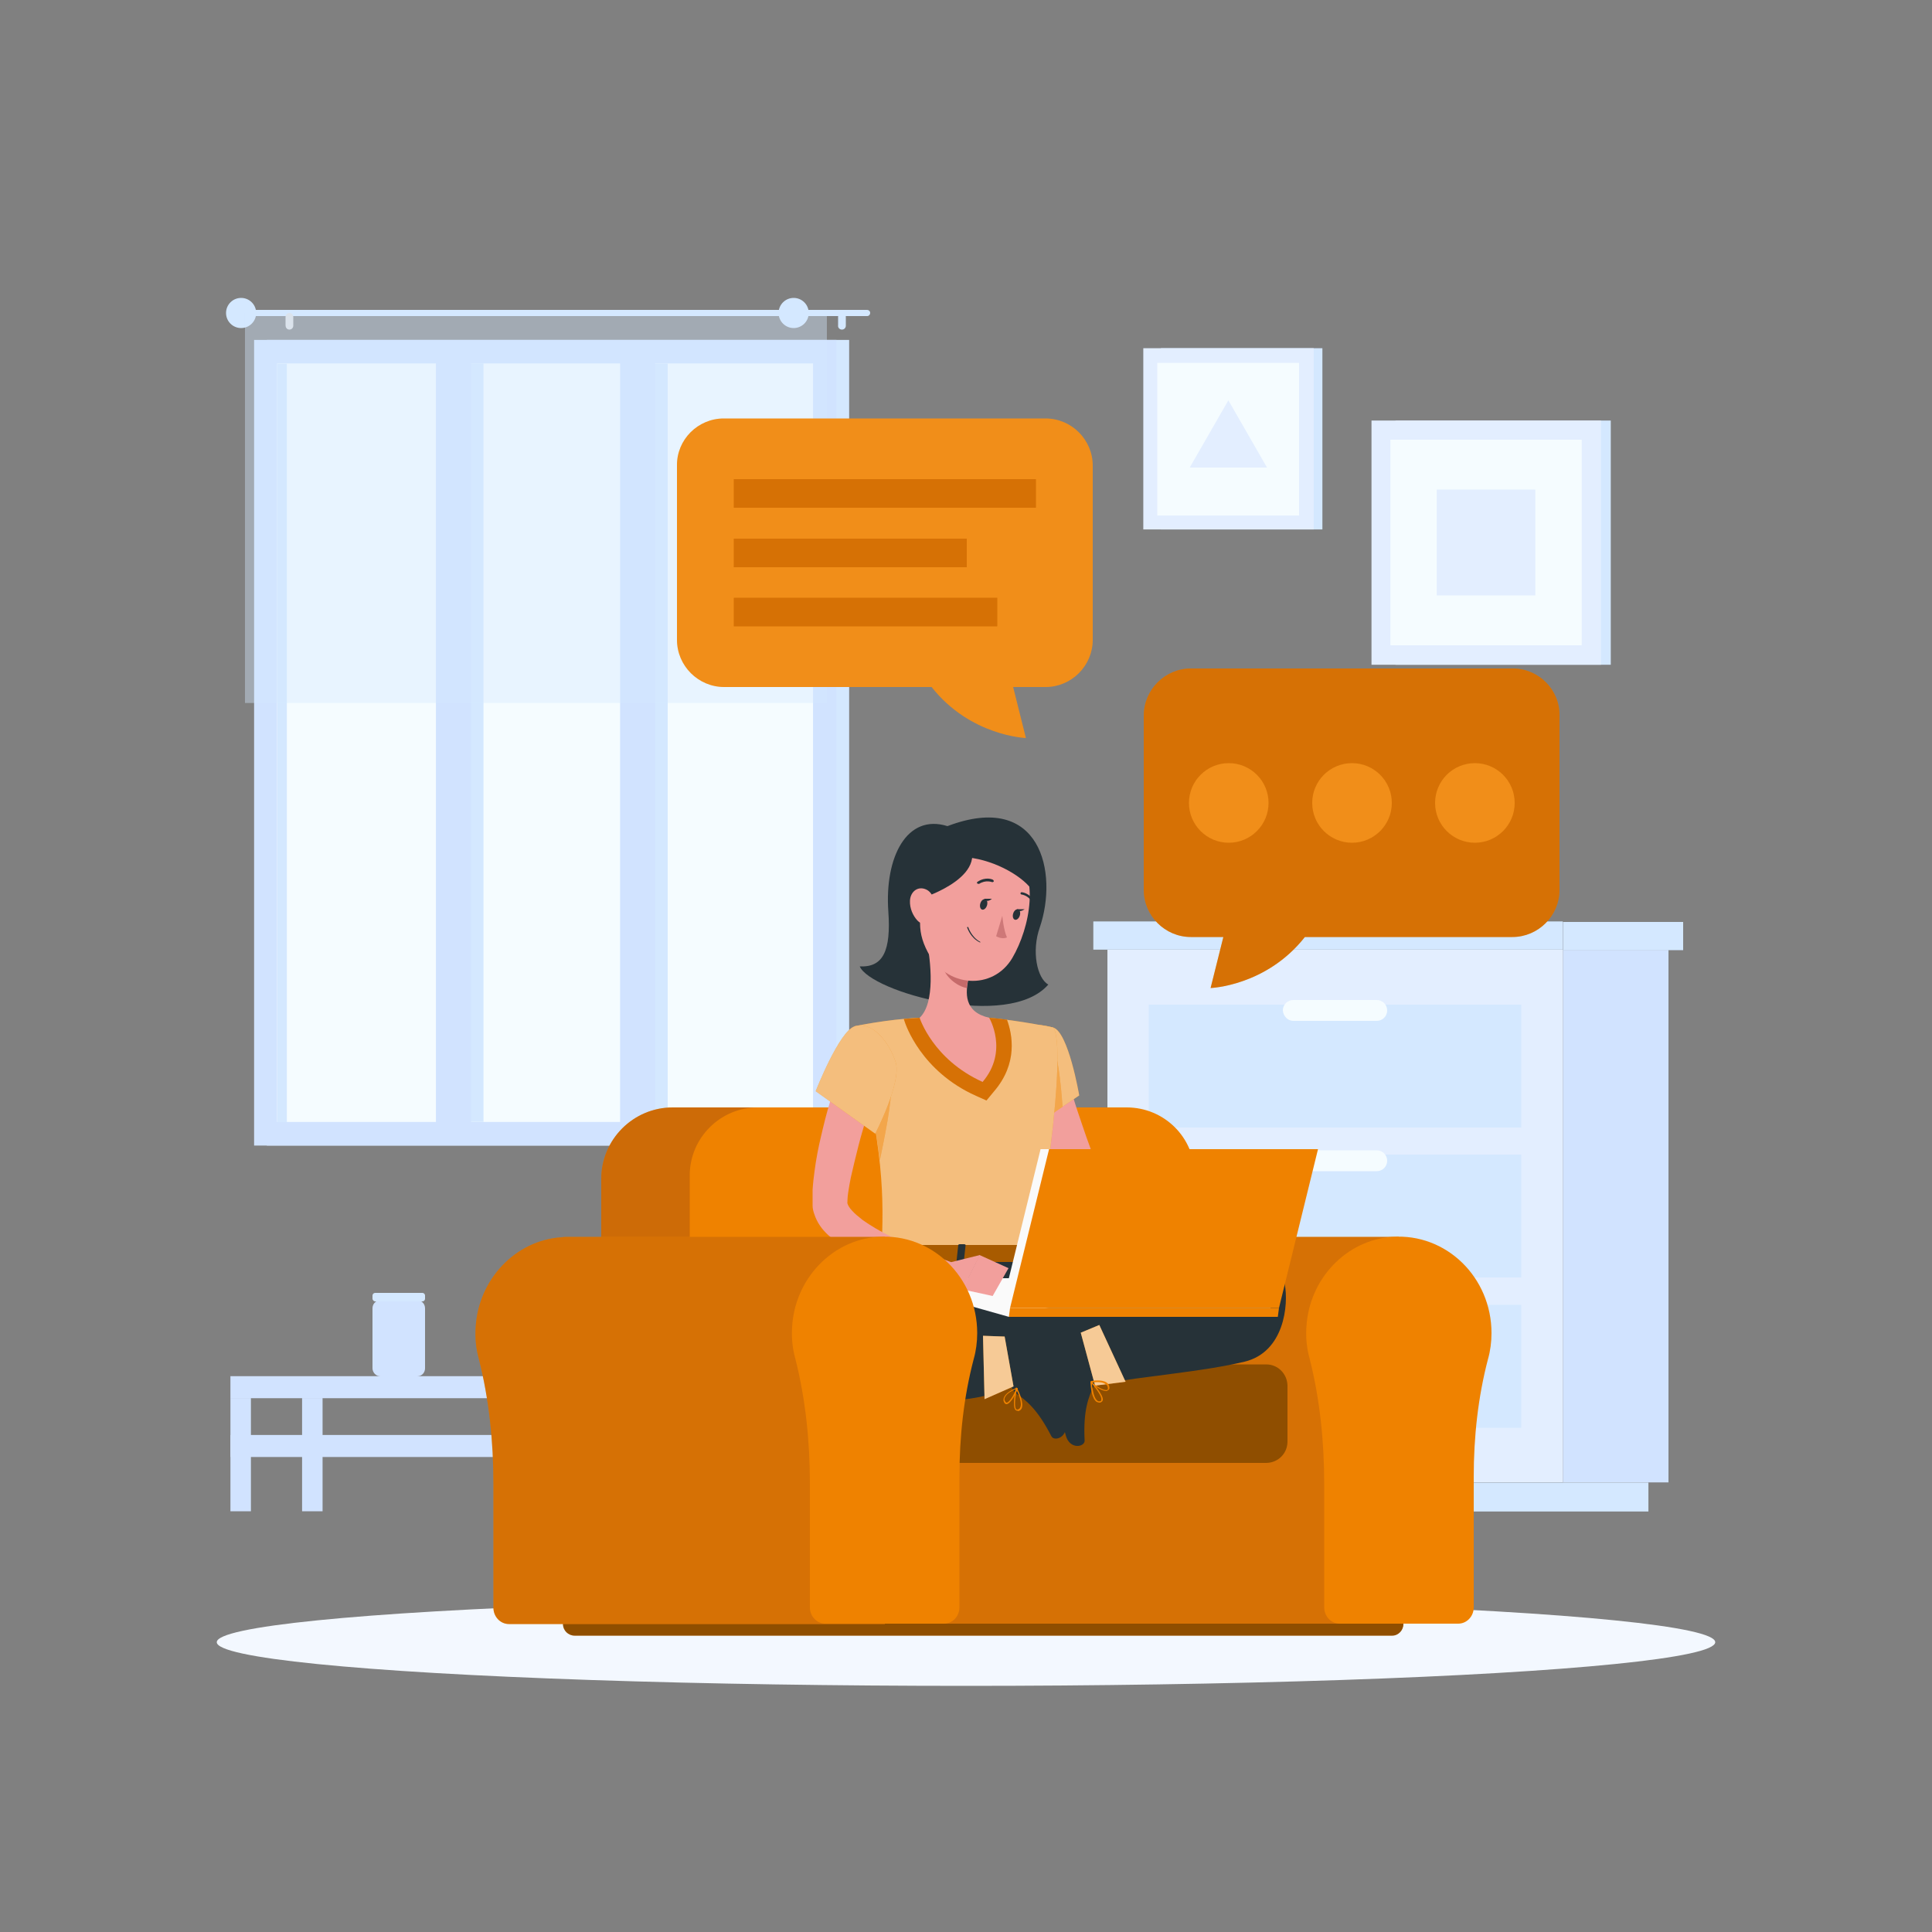 <?xml version="1.0" encoding="utf-8"?>
<!-- Generator: Adobe Illustrator 21.0.0, SVG Export Plug-In . SVG Version: 6.00 Build 0)  -->
<svg version="1.1" id="Character" xmlns="http://www.w3.org/2000/svg" xmlns:xlink="http://www.w3.org/1999/xlink" x="0px" y="0px"
	 viewBox="0 0 500 500" style="enable-background:new 0 0 500 500;" xml:space="preserve">
<rect x="0" y="0" width="500" height="500" fill="#808080" stroke="none"/>
<style type="text/css">
	.st0{fill:#D4E8FF;}
	.st1{fill:#D1E3FF;}
	.st2{fill:#F5FCFF;}
	.st3{fill:#E0E0E0;}
	.st4{opacity:0.4;fill:#D4E8FF;}
	.st5{fill:#F0F0F0;}
	.st6{fill:#E3EEFF;}
	.st7{fill:#F3F8FF;}
	.st8{fill:#EF8200;}
	.st9{opacity:0.3;fill:#9B4A12;}
	.st10{opacity:0.1;}
	.st11{fill:#FAFAFA;}
	.st12{opacity:0.1;fill:#FAFAFA;}
	.st13{opacity:0.3;}
	.st14{fill:#9B4A12;}
	.st15{opacity:0.4;fill:#9B4A12;}
	.st16{opacity:0.4;}
	.st17{fill:#F29F9C;}
	.st18{opacity:0.5;fill:#FAFAFA;}
	.st19{opacity:0.3;fill:#FAFAFA;}
	.st20{fill:#263238;}
	.st21{fill:#C66A6A;}
	.st22{opacity:0.6;fill:#FAFAFA;}
	.st23{fill:#CE7878;}
</style>
<g>
	<g>
		<g>
			<g>
				<g>
					
						<rect x="69.1" y="88" transform="matrix(-1 -1.224647e-16 1.224647e-16 -1 288.858 384.471)" class="st0" width="150.7" height="208.5"/>
					
						<rect x="65.7" y="88" transform="matrix(-1 -1.224647e-16 1.224647e-16 -1 282.16 384.471)" class="st1" width="150.7" height="208.5"/>
					
						<rect x="42.9" y="122.9" transform="matrix(-1.836970e-16 1 -1 -1.836970e-16 333.315 51.156)" class="st2" width="196.3" height="138.7"/>
					
						<rect x="22.4" y="187.7" transform="matrix(-1.836970e-16 1 -1 -1.836970e-16 312.831 71.64)" class="st0" width="196.3" height="9.1"/>
					
						<rect x="70.1" y="187.7" transform="matrix(-1.836970e-16 1 -1 -1.836970e-16 360.498 23.973)" class="st0" width="196.3" height="9.1"/>
					
						<rect x="15.1" y="187.4" transform="matrix(-1.836970e-16 1 -1 -1.836970e-16 309.312 74.496)" class="st1" width="204.7" height="9.1"/>
					
						<rect x="62.7" y="187.4" transform="matrix(-1.836970e-16 1 -1 -1.836970e-16 356.98 26.829)" class="st1" width="204.7" height="9.1"/>
					
						<rect x="-25.1" y="191" transform="matrix(-1.836970e-16 1 -1 -1.836970e-16 265.243 119.228)" class="st0" width="196.3" height="2.5"/>
				</g>
			</g>
		</g>
		<g>
			<g>
				<path class="st0" d="M63.2,80.2h161.2c0.4,0,0.8,0.3,0.8,0.8l0,0c0,0.4-0.3,0.8-0.8,0.8H63.2c-0.4,0-0.8-0.3-0.8-0.8l0,0
					C62.4,80.5,62.8,80.2,63.2,80.2z"/>
				<circle class="st0" cx="62.4" cy="81" r="3.9"/>
				<path class="st0" d="M217.9,85.3L217.9,85.3c0.6,0,1-0.5,1-1V82c0-0.6-0.5-1-1-1l0,0c-0.6,0-1,0.5-1,1v2.2
					C216.8,84.8,217.3,85.3,217.9,85.3z"/>
				<path class="st3" d="M74.9,85.3L74.9,85.3c0.6,0,1-0.5,1-1V82c0-0.6-0.5-1-1-1l0,0c-0.6,0-1,0.5-1,1v2.2
					C73.9,84.8,74.3,85.3,74.9,85.3z"/>
			</g>
			
				<rect x="63.5" y="81" transform="matrix(-1 -1.224647e-16 1.224647e-16 -1 277.497 262.93)" class="st4" width="150.6" height="101"/>
			<circle class="st0" cx="205.4" cy="81" r="3.9"/>
		</g>
		<g>
			<path class="st5" d="M135.4,356.2h13.9c1.7,0,3.1-1.4,3.1-3.1v-23c0-1.7-1.4-3.1-3.1-3.1h-13.9c-1.7,0-3.1,1.4-3.1,3.1v23
				C132.3,354.8,133.7,356.2,135.4,356.2z"/>
			<path class="st1" d="M98.5,356.2h9.4c1.2,0,2.1-0.9,2.1-2.1v-15.5c0-1.2-0.9-2.1-2.1-2.1h-9.4c-1.2,0-2.1,0.9-2.1,2.1v15.5
				C96.4,355.2,97.3,356.2,98.5,356.2z"/>
			<path class="st0" d="M97.1,336.8h12.2c0.4,0,0.7-0.3,0.7-0.7v-0.8c0-0.4-0.3-0.7-0.7-0.7H97.1c-0.4,0-0.7,0.3-0.7,0.7v0.8
				C96.4,336.4,96.7,336.8,97.1,336.8z"/>
			<path class="st1" d="M184.7,339.9c0,0-0.5,16.3-19.6,16.3c-19.1,0-19.6-16.3-19.6-16.3H184.7z"/>
			<g>
				<g>
					<rect x="203.3" y="356.2" class="st1" width="28.9" height="5.7"/>
					
						<rect x="59.7" y="356.2" transform="matrix(-1 -1.224647e-16 1.224647e-16 -1 262.933 718.052)" class="st1" width="143.6" height="5.7"/>
				</g>
			</g>
			<g>
				<g>
					<rect x="203.3" y="371.4" class="st1" width="28.9" height="5.7"/>
					
						<rect x="59.7" y="371.4" transform="matrix(-1 -1.224647e-16 1.224647e-16 -1 262.933 748.47)" class="st1" width="143.6" height="5.7"/>
				</g>
			</g>
			
				<rect x="221.8" y="361.9" transform="matrix(-1 -1.224647e-16 1.224647e-16 -1 448.84 753.015)" class="st1" width="5.3" height="29.3"/>
			
				<rect x="197.9" y="361.9" transform="matrix(-1 -1.224647e-16 1.224647e-16 -1 401.229 753.015)" class="st1" width="5.3" height="29.3"/>
			
				<rect x="78.1" y="361.9" transform="matrix(-1 -1.224647e-16 1.224647e-16 -1 161.58 753.015)" class="st1" width="5.3" height="29.3"/>
			
				<rect x="59.7" y="361.9" transform="matrix(-1 -1.224647e-16 1.224647e-16 -1 124.636 753.015)" class="st1" width="5.3" height="29.3"/>
		</g>
		<g>
			<g>
				
					<rect x="404.5" y="245.8" transform="matrix(-1 -1.224647e-16 1.224647e-16 -1 836.302 629.443)" class="st1" width="27.3" height="137.8"/>
				
					<rect x="291.8" y="383.6" transform="matrix(-1 -1.224647e-16 1.224647e-16 -1 718.41 774.776)" class="st0" width="134.7" height="7.5"/>
				<rect x="286.6" y="245.8" class="st6" width="117.9" height="137.8"/>
				<rect x="297.3" y="298.8" class="st0" width="96.4" height="31.8"/>
				<rect x="297.3" y="337.7" class="st0" width="96.4" height="31.8"/>
				<path class="st2" d="M334.7,303.1h21.6c1.5,0,2.7-1.2,2.7-2.7l0,0c0-1.5-1.2-2.7-2.7-2.7h-21.6c-1.5,0-2.7,1.2-2.7,2.7l0,0
					C332.1,301.9,333.3,303.1,334.7,303.1z"/>
				<rect x="297.3" y="260" class="st0" width="96.4" height="31.8"/>
				<path class="st2" d="M334.7,264.2h21.6c1.5,0,2.7-1.2,2.7-2.7l0,0c0-1.5-1.2-2.7-2.7-2.7h-21.6c-1.5,0-2.7,1.2-2.7,2.7l0,0
					C332.1,263,333.3,264.2,334.7,264.2z"/>
				<path class="st5" d="M334.7,342h21.6c1.5,0,2.7-1.2,2.7-2.7l0,0c0-1.5-1.2-2.7-2.7-2.7h-21.6c-1.5,0-2.7,1.2-2.7,2.7l0,0
					C332.1,340.8,333.3,342,334.7,342z"/>
			</g>
			
				<rect x="283" y="238.6" transform="matrix(-1 -1.224647e-16 1.224647e-16 -1 687.453 484.367)" class="st0" width="121.5" height="7.3"/>
			<rect x="404.5" y="238.6" class="st0" width="31.1" height="7.3"/>
		</g>
		<g>
			
				<rect x="361.1" y="108.8" transform="matrix(-1 -1.224647e-16 1.224647e-16 -1 777.968 280.837)" class="st0" width="55.7" height="63.2"/>
			
				<rect x="354.9" y="108.8" transform="matrix(-1 -1.224647e-16 1.224647e-16 -1 769.244 280.837)" class="st6" width="59.4" height="63.2"/>
			
				<rect x="358" y="115.7" transform="matrix(-1.836970e-16 1 -1 -1.836970e-16 525.04 -244.204)" class="st2" width="53.2" height="49.5"/>
			
				<rect x="370.9" y="127.7" transform="matrix(-1.836970e-16 1 -1 -1.836970e-16 525.04 -244.204)" class="st6" width="27.4" height="25.5"/>
		</g>
		<g>
			<g>
				
					<rect x="300.5" y="90.2" transform="matrix(-1 -1.224647e-16 1.224647e-16 -1 642.735 227.217)" class="st0" width="41.8" height="46.9"/>
				
					<rect x="295.8" y="90.2" transform="matrix(-1 -1.224647e-16 1.224647e-16 -1 635.786 227.217)" class="st6" width="44.1" height="46.9"/>
				
					<rect x="298.2" y="95.3" transform="matrix(-1.836970e-16 1 -1 -1.836970e-16 431.501 -204.284)" class="st2" width="39.5" height="36.7"/>
				<polygon class="st6" points="317.9,103.6 327.9,121 307.9,121 				"/>
			</g>
		</g>
	</g>
</g>
<ellipse class="st7" cx="250" cy="425" rx="193.9" ry="11.3"/>
<g>
	<g>
		<g>
			<path class="st8" d="M391.5,173h-83.3c-6.7,0-12.2,5.5-12.2,12.2v45.1c0,6.7,5.5,12.2,12.2,12.2h8.4l-3.3,13.2
				c0,0,14.4-0.5,24.4-13.2h53.7c6.7,0,12.2-5.5,12.2-12.2v-45.1C403.7,178.5,398.2,173,391.5,173z"/>
			<path class="st9" d="M391.5,173h-83.3c-6.7,0-12.2,5.5-12.2,12.2v45.1c0,6.7,5.5,12.2,12.2,12.2h8.4l-3.3,13.2
				c0,0,14.4-0.5,24.4-13.2h53.7c6.7,0,12.2-5.5,12.2-12.2v-45.1C403.7,178.5,398.2,173,391.5,173z"/>
		</g>
		<g>
			<g>
				<circle class="st8" cx="381.7" cy="207.8" r="10.3"/>
				<circle class="st8" cx="349.9" cy="207.8" r="10.3"/>
				<circle class="st8" cx="318" cy="207.8" r="10.3"/>
			</g>
			<g class="st10">
				<circle class="st11" cx="381.7" cy="207.8" r="10.3"/>
				<circle class="st11" cx="349.9" cy="207.8" r="10.3"/>
				<circle class="st11" cx="318" cy="207.8" r="10.3"/>
			</g>
		</g>
	</g>
	<g>
		<g>
			<path class="st8" d="M187.3,108.3h83.3c6.7,0,12.2,5.5,12.2,12.2v45.1c0,6.7-5.5,12.2-12.2,12.2h-8.4l3.3,13.2
				c0,0-14.4-0.5-24.4-13.2h-53.7c-6.7,0-12.2-5.5-12.2-12.2v-45.1C175.1,113.8,180.6,108.3,187.3,108.3z"/>
			<path class="st12" d="M187.3,108.3h83.3c6.7,0,12.2,5.5,12.2,12.2v45.1c0,6.7-5.5,12.2-12.2,12.2h-8.4l3.3,13.2
				c0,0-14.4-0.5-24.4-13.2h-53.7c-6.7,0-12.2-5.5-12.2-12.2v-45.1C175.1,113.8,180.6,108.3,187.3,108.3z"/>
		</g>
		<g>
			<g>
				<rect x="189.9" y="124" class="st8" width="78.2" height="7.4"/>
				<rect x="189.9" y="139.4" class="st8" width="60.3" height="7.4"/>
				<rect x="189.9" y="154.7" class="st8" width="68.2" height="7.4"/>
			</g>
			<g class="st13">
				<rect x="189.9" y="124" class="st14" width="78.2" height="7.4"/>
				<rect x="189.9" y="139.4" class="st14" width="60.3" height="7.4"/>
				<rect x="189.9" y="154.7" class="st14" width="68.2" height="7.4"/>
			</g>
		</g>
	</g>
</g>
<g>
	<g>
		<g>
			<g>
				<path class="st8" d="M298.1,320.1L298.1,320.1c-0.6,0-1.1,0-1.7,0.1c-11.9,0.8-21.5,10.9-22.2,23.3c-0.2,2.8,0.1,5.6,0.8,8.1
					c2.7,10.6,3.8,21.6,3.8,32.5v32c0,2.3,1.8,4.2,4,4.2h15.4h-2.6H362V320.1H298.1z"/>
				<path class="st9" d="M298.1,320.1L298.1,320.1c-0.6,0-1.1,0-1.7,0.1c-11.9,0.8-21.5,10.9-22.2,23.3c-0.2,2.8,0.1,5.6,0.8,8.1
					c2.7,10.6,3.8,21.6,3.8,32.5v32c0,2.3,1.8,4.2,4,4.2h15.4h-2.6H362V320.1H298.1z"/>
			</g>
			<path class="st8" d="M386,345c0-14.4-11.7-25.9-25.7-24.9c-11.9,0.8-21.5,10.9-22.2,23.3c-0.2,2.8,0.1,5.6,0.8,8.1
				c2.7,10.6,3.8,21.6,3.8,32.5v32c0,2.3,1.8,4.2,4,4.2h30.7c2.2,0,4-1.9,4-4.2v-33.8c0-10.3,1.1-20.6,3.7-30.5
				C385.7,349.6,386,347.3,386,345z"/>
		</g>
		<g>
			<rect x="227.8" y="359.4" class="st8" width="101.2" height="60.8"/>
			<rect x="227.8" y="359.4" class="st9" width="101.2" height="60.8"/>
		</g>
		<g>
			<path class="st8" d="M285.8,286.6H174.1c-10.2,0-18.5,8.3-18.5,18.5v68.1h148.8v-68.1C304.3,294.8,296.1,286.6,285.8,286.6z"/>
			<path class="st15" d="M285.8,286.6H174.1c-10.2,0-18.5,8.3-18.5,18.5v68.1h148.8v-68.1C304.3,294.8,296.1,286.6,285.8,286.6z"/>
		</g>
		<path class="st8" d="M291.6,286.6h-95.5c-9.7,0-17.6,7.9-17.6,17.6v69h130.7v-69C309.2,294.4,301.3,286.6,291.6,286.6z"/>
		<g>
			<path class="st8" d="M327.7,353.1h-94.1c-0.9,0-1.6,0.7-1.6,1.6V377c0,0.9,0.7,1.6,1.6,1.6h94.1c3,0,5.5-2.4,5.5-5.5v-14.6
				C333.1,355.5,330.7,353.1,327.7,353.1z"/>
			<path class="st16" d="M327.7,353.1h-94.1c-0.9,0-1.6,0.7-1.6,1.6V377c0,0.9,0.7,1.6,1.6,1.6h94.1c3,0,5.5-2.4,5.5-5.5v-14.6
				C333.1,355.5,330.7,353.1,327.7,353.1z"/>
		</g>
		<g>
			<path class="st8" d="M360.3,423.3H148.7c-1.6,0-3-1.3-3-3v-0.1h217.5v0.1C363.2,421.9,361.9,423.3,360.3,423.3z"/>
			<path class="st16" d="M360.3,423.3H148.7c-1.6,0-3-1.3-3-3v-0.1h217.5v0.1C363.2,421.9,361.9,423.3,360.3,423.3z"/>
		</g>
	</g>
	<g>
		<g>
			<path class="st17" d="M275.7,276.5l0.4,1.6l0.5,1.8c0.3,1.2,0.7,2.4,1,3.6c0.7,2.4,1.5,4.8,2.3,7.1c0.8,2.4,1.6,4.7,2.5,7.1
				c0.4,1.2,0.9,2.4,1.3,3.5l0.5,1.4c0.1,0.2,0.2,0.4,0.4,0.7c0.8,1,2.7,2.2,4.8,3c2.1,0.9,4.4,1.5,6.8,2.1c2.4,0.6,4.8,1,7.3,1.4
				c2.5,0.4,5,0.7,7.5,1l0.1,5c-5.4,0.5-10.7,0.6-16.1,0c-2.7-0.3-5.5-0.8-8.3-1.6c-1.4-0.4-2.8-1-4.3-1.7c-1.4-0.7-2.9-1.6-4.3-3
				c-0.7-0.7-1.3-1.5-1.9-2.4c-0.1-0.2-0.3-0.5-0.4-0.7l-0.2-0.5l-0.4-0.9c-0.6-1.2-1.2-2.4-1.7-3.6c-1.1-2.4-2.1-4.9-3.1-7.3
				c-1-2.5-1.9-5-2.7-7.6c-0.4-1.3-0.8-2.6-1.1-3.9l-0.5-2c-0.2-0.7-0.3-1.3-0.4-2.1L275.7,276.5z"/>
			<g>
				<path class="st8" d="M272.5,265.9c4,1,6.8,17.6,6.8,17.6l-11.1,7.5c0,0-10.6-16.7-7.5-21.1C264,265.2,266.7,264.4,272.5,265.9z"
					/>
				<path class="st18" d="M272.5,265.9c4,1,6.8,17.6,6.8,17.6l-11.1,7.5c0,0-10.6-16.7-7.5-21.1C264,265.2,266.7,264.4,272.5,265.9z
					"/>
			</g>
			<g>
				<path class="st8" d="M272.9,271.9l-8.6,2l-0.8,8.4c2.3,4.6,4.8,8.7,4.8,8.7l6.7-4.6C274.7,282.5,274,274.5,272.9,271.9z"/>
				<path class="st19" d="M272.9,271.9l-8.6,2l-0.8,8.4c2.3,4.6,4.8,8.7,4.8,8.7l6.7-4.6C274.7,282.5,274,274.5,272.9,271.9z"/>
			</g>
			<path class="st17" d="M309.6,310.7l6.9-7l0.9,9.9c0,0-5.2,3.5-8.8,1.6L309.6,310.7z"/>
			<polygon class="st17" points="324.7,302.6 325,310.9 317.4,313.5 316.5,303.7 			"/>
			<g>
				<path class="st8" d="M272.5,265.9c0,0,4.7,1.6-4.7,58.9c-15.7,0-32,0-39.7,0c0.7-16.1,0.7-26.1-7-59.2c0,0,8.3-1.8,16.8-2.2
					c6.7-0.3,12.1-0.5,18,0C263.8,264.1,272.5,265.9,272.5,265.9z"/>
				<path class="st18" d="M272.5,265.9c0,0,4.7,1.6-4.7,58.9c-15.7,0-32,0-39.7,0c0.7-16.1,0.7-26.1-7-59.2c0,0,8.3-1.8,16.8-2.2
					c6.7-0.3,12.1-0.5,18,0C263.8,264.1,272.5,265.9,272.5,265.9z"/>
			</g>
			<g>
				<path class="st8" d="M260.6,263.9c-1.5-0.2-3.1-0.4-4.6-0.5c-5.9-0.5-11.3-0.3-18,0c-1.4,0.1-2.8,0.2-4.1,0.3l0.3,0.9
					c0.2,0.5,4.1,12.6,18.4,19l2.7,1.2l1.9-2.3C263.5,275.2,262,267.7,260.6,263.9z"/>
				<path class="st9" d="M260.6,263.9c-1.5-0.2-3.1-0.4-4.6-0.5c-5.9-0.5-11.3-0.3-18,0c-1.4,0.1-2.8,0.2-4.1,0.3l0.3,0.9
					c0.2,0.5,4.1,12.6,18.4,19l2.7,1.2l1.9-2.3C263.5,275.2,262,267.7,260.6,263.9z"/>
			</g>
			<g>
				<path class="st8" d="M230.5,281l-5.1,4.4c1.1,5.8,1.8,10.6,2.3,14.9C228.6,295.9,231.1,284.2,230.5,281z"/>
				<path class="st19" d="M230.5,281l-5.1,4.4c1.1,5.8,1.8,10.6,2.3,14.9C228.6,295.9,231.1,284.2,230.5,281z"/>
			</g>
			<path class="st20" d="M245.2,213.8c-10.5-3.3-16.3,8-15.3,22.1c0.7,10.1-1.3,14.5-7.4,14.2c2.8,6.6,38.5,16.6,48.8,4.7
				c-2.9-1.6-4.4-8.6-2.2-14.8C273.9,225.9,269.4,204.6,245.2,213.8z"/>
			<path class="st17" d="M239.8,243.1c1.1,5.8,2.3,16.4-1.8,20.3c0,0,3.4,10.8,16.3,16.6c6.8-8,1.7-16.6,1.7-16.6
				c-6.5-1.5-6.3-6.3-5.2-10.8L239.8,243.1z"/>
			<path class="st21" d="M244.3,246.9l6.5,5.6c-0.3,1.1-0.5,2.1-0.6,3.2c-2.5-0.4-5.9-3.1-6.1-5.7
				C244,248.8,244.1,247.5,244.3,246.9z"/>
			<path class="st17" d="M240.3,226.9c-2.3,9.4-3.4,13.4-0.2,19.5c4.8,9.3,16.9,10,21.9,1.5c4.5-7.7,7.5-21.8-0.4-28.3
				C253.8,213.2,242.6,217.4,240.3,226.9z"/>
			<path class="st20" d="M238.7,232.4c0,0,19.5-6.1,10.6-16.3c-10.5,2.6-10.6,5.7-10.6,5.7V232.4z"/>
			<path class="st20" d="M250.5,221.9c7.3,0.8,14.6,5.1,17,9c1.4-6.7-3.4-15-8.7-16.2c-5.3-1.2-11.7,1.3-11.7,1.3L250.5,221.9z"/>
			<path class="st17" d="M235.5,233.1c-0.1,2,0.8,3.9,1.9,5.1c1.7,1.8,3.7,0.6,4.3-1.6c0.5-2,0.2-5.4-2-6.4
				C237.5,229.2,235.6,230.8,235.5,233.1z"/>
			<path class="st20" d="M317.9,332.5c-22.1-0.3-36.6,14.9-36.6,14.9c2.1,6.2,3.5,10.8,3.5,10.8c12.1-2.2,25.9-3.1,37.3-5.8
				c10.3-2.5,11.4-14.8,10.4-20c-1.1-5.2-6.9-6.3-12.6-8c-6.5-1.9-18.9-1.9-27.8-1.9c-9.4,0.1-21.7,0.9-28.2,2.3
				c0,0-13.6-0.4-23.6-0.2c-5.9-0.8-2.4,7.7,6.9,14.9c9.6,7.5,22.1,10.4,34.1,8.6l0.1,0"/>
			<path class="st20" d="M283.3,356.7l-2.8-10.6c-0.1-0.4-0.5-0.6-0.8-0.6l-8.7,1c-0.9,0.1-1.5,1.1-1.3,2c1,3.7,1.7,5.4,3,10.1
				c0.8,2.9,2,8.9,3.1,12.8c1,3.9,5,3.1,4.9,1.4c-0.4-7.8,1-11.3,2.5-14.4C283.4,357.9,283.5,357.3,283.3,356.7z"/>
			<path class="st8" d="M284.5,363c-0.2,0-0.4-0.1-0.7-0.2c-1.2-0.8-1.5-3.5-1.6-5.1c0-0.1,0-0.1,0.1-0.2c0.1,0,0.1,0,0.2,0
				c0.3,0.4,3.2,3.6,2.9,4.9c-0.1,0.2-0.2,0.4-0.5,0.5C284.8,363,284.7,363,284.5,363z M282.6,358.1c0.2,2.3,0.7,3.9,1.4,4.4
				c0.3,0.2,0.5,0.2,0.8,0.1c0.1,0,0.2-0.1,0.2-0.3C285.3,361.5,283.6,359.3,282.6,358.1z"/>
			<g>
				<polygon class="st8" points="283.4,358.6 279.7,344.9 284.5,342.9 291.3,357.6 				"/>
				<polygon class="st22" points="283.4,358.6 279.7,344.9 284.5,342.9 291.3,357.6 				"/>
			</g>
			<path class="st8" d="M286.3,360c-1.2,0-3.3-1.4-4-2.3c0,0,0-0.1,0-0.2c0-0.1,0.1-0.1,0.1-0.1c0.1,0,2.7-0.5,4,0.4
				c0.4,0.3,0.6,0.6,0.7,1.1c0.1,0.6-0.1,0.8-0.4,0.9C286.5,360,286.4,360,286.3,360z M282.7,357.8c1,1,3.1,2.2,3.8,1.9
				c0.1,0,0.3-0.1,0.2-0.6c-0.1-0.4-0.2-0.7-0.6-0.9C285.2,357.5,283.4,357.7,282.7,357.8z"/>
			<path class="st20" d="M235.8,325.3c-12.3-1.6-30.5-2.2-31.6,10.6c-1,12.8,7.8,26,31.9,26.7s29.3-5.3,30.1-10.5
				c1.1-6.5,3-8.2-2.8-11.1C257.8,338.1,256.7,328,235.8,325.3z"/>
			<path class="st20" d="M261.8,358.9l-2.8-10.6c-0.1-0.4,0.1-0.8,0.4-0.9l8.1-3.4c0.8-0.4,1.9,0.2,2.1,1.1
				c0.9,3.7,1.2,5.6,2.4,10.2c0.8,2.9,2.6,8.7,3.7,12.7c1,3.9-2.8,5.2-3.6,3.7c-3.6-7-6.5-9.3-9.3-11.2
				C262.3,360,262,359.5,261.8,358.9z"/>
			<path class="st8" d="M263.3,365.1c-0.2,0-0.4-0.1-0.5-0.2c-0.9-1,0-5.2,0.1-5.7c0-0.1,0.1-0.1,0.1-0.1c0.1,0,0.1,0,0.2,0.1
				c0.7,1.4,1.8,4,1.2,5.3c-0.2,0.4-0.5,0.6-0.9,0.7C263.4,365.1,263.4,365.1,263.3,365.1z M263.1,359.8c-0.3,1.5-0.7,4.3-0.1,4.9
				c0.1,0.1,0.2,0.1,0.3,0.1c0.3-0.1,0.6-0.2,0.7-0.5C264.6,363.3,263.7,360.9,263.1,359.8z"/>
			<path class="st8" d="M260.5,363.4c-0.2,0-0.5-0.1-0.7-0.6c-0.2-0.4-0.1-0.9,0.1-1.3c0.7-1.4,3.1-2.3,3.2-2.3c0.1,0,0.1,0,0.2,0
				c0,0,0.1,0.1,0.1,0.2C263,360.5,261.6,363.3,260.5,363.4C260.5,363.4,260.5,363.4,260.5,363.4z M262.9,359.5
				c-0.7,0.3-2.3,1-2.8,2.1c-0.2,0.3-0.2,0.7,0,1c0.2,0.4,0.4,0.4,0.4,0.4C261.2,363,262.5,360.9,262.9,359.5z"/>
			<g>
				<polygon class="st8" points="262.3,358.8 260,345.9 254.4,345.7 254.8,362.1 				"/>
				<polygon class="st22" points="262.3,358.8 260,345.9 254.4,345.7 254.8,362.1 				"/>
			</g>
			
				<ellipse transform="matrix(0.294 -0.956 0.956 0.294 -43.956 408.568)" class="st20" cx="254.5" cy="234" rx="1.4" ry="0.9"/>
			
				<ellipse transform="matrix(0.294 -0.956 0.956 0.294 -40.444 418.549)" class="st20" cx="263" cy="236.6" rx="1.4" ry="0.9"/>
			<path class="st20" d="M263.2,235.3l2,0C265.1,235.3,263.8,236.4,263.2,235.3z"/>
			<path class="st23" d="M259.4,237c0,0,0.3,3.6,1.2,5.6c-1.3,0.6-2.8-0.3-2.8-0.3L259.4,237z"/>
			<path class="st20" d="M253.6,243.9C253.6,243.9,253.6,243.9,253.6,243.9c-2.5-1.2-3.2-3.7-3.3-3.8c0-0.1,0-0.2,0.1-0.2
				c0.1,0,0.2,0,0.2,0.1c0,0,0.8,2.5,3,3.7c0.1,0,0.1,0.1,0.1,0.2C253.7,243.9,253.7,243.9,253.6,243.9z"/>
			<path class="st20" d="M253.1,228.7c-0.1,0-0.2,0-0.2-0.1c-0.1-0.1-0.1-0.3,0.1-0.4c2.1-1.4,3.9-0.6,4-0.5
				c0.1,0.1,0.2,0.2,0.2,0.4c-0.1,0.1-0.2,0.2-0.4,0.2c-0.1,0-1.7-0.7-3.5,0.5C253.3,228.7,253.2,228.7,253.1,228.7z"/>
			<path class="st20" d="M267.5,233.8c-0.1,0-0.2-0.1-0.3-0.2c-1-1.9-2.8-2.1-2.8-2.1c-0.2,0-0.3-0.2-0.3-0.3c0-0.2,0.2-0.3,0.3-0.3
				c0.1,0,2.1,0.2,3.3,2.4c0.1,0.1,0,0.3-0.1,0.4C267.6,233.8,267.5,233.8,267.5,233.8z"/>
			<path class="st20" d="M254.7,232.6l2,0C256.6,232.7,255.3,233.8,254.7,232.6z"/>
			<g>
				<path class="st8" d="M227.6,322.5l-0.3,3.5c-0.1,0.3,0.2,0.6,0.6,0.6h40.1c0.4,0,0.7-0.2,0.7-0.4l0.4-3.5c0-0.2-0.3-0.5-0.7-0.5
					h-40.2C228,322.2,227.7,322.3,227.6,322.5z"/>
				<path class="st13" d="M227.6,322.5l-0.3,3.5c-0.1,0.3,0.2,0.6,0.6,0.6h40.1c0.4,0,0.7-0.2,0.7-0.4l0.4-3.5
					c0-0.2-0.3-0.5-0.7-0.5h-40.2C228,322.2,227.7,322.3,227.6,322.5z"/>
			</g>
			<path class="st20" d="M233,327h-1.1c-0.2,0-0.4-0.1-0.4-0.2l0.5-4.6c0-0.1,0.2-0.2,0.4-0.2h1.1c0.2,0,0.4,0.1,0.4,0.2l-0.5,4.6
				C233.4,326.8,233.2,327,233,327z"/>
			<path class="st20" d="M265,327H264c-0.2,0-0.4-0.1-0.4-0.2l0.5-4.6c0-0.1,0.2-0.2,0.4-0.2h1.1c0.2,0,0.4,0.1,0.4,0.2l-0.5,4.6
				C265.4,326.8,265.2,327,265,327z"/>
			<path class="st20" d="M249,327h-1.1c-0.2,0-0.4-0.1-0.4-0.2l0.5-4.6c0-0.1,0.2-0.2,0.4-0.2h1.1c0.2,0,0.4,0.1,0.4,0.2l-0.5,4.6
				C249.4,326.8,249.2,327,249,327z"/>
		</g>
		<g>
			<polygon class="st11" points="338.9,297.4 269.3,297.4 259.2,338.5 328.8,338.5 			"/>
			<polygon class="st11" points="303.7,330.8 261.1,340.8 233.8,333.1 234.1,330.8 			"/>
			<path class="st17" d="M227.1,279.7c-0.8,2.7-1.7,5.6-2.5,8.3c-0.8,2.8-1.7,5.6-2.4,8.4c-0.7,2.8-1.4,5.6-2,8.3
				c-0.3,1.4-0.5,2.7-0.7,4c-0.2,1.2-0.2,2.8-0.2,2.7c0.1,0.4,0.5,1.2,1.2,1.9c0.7,0.8,1.7,1.6,2.7,2.4c2.1,1.5,4.5,2.9,7.1,4.2
				c5.1,2.5,10.5,4.8,16,6.8l-1.2,4.9c-6.1-1-12-2.5-17.8-4.7c-2.9-1.1-5.8-2.4-8.7-4.1c-1.4-0.9-2.9-1.9-4.3-3.2
				c-1.4-1.3-2.8-3-3.6-5.5c-0.2-0.6-0.4-1.3-0.4-2l0-0.5l0-0.4l0-0.7c0-0.9,0-1.8,0-2.6c0.1-1.7,0.3-3.3,0.5-4.8
				c0.4-3.1,1-6.2,1.7-9.1c0.7-3,1.4-5.9,2.3-8.8c0.9-2.9,1.7-5.8,2.7-8.7L227.1,279.7z"/>
			<g>
				<path class="st8" d="M221.2,265.6c-4,1.2-10.1,16.8-10.1,16.8l15.4,11c0,0,6.9-13.3,5.3-18.5
					C230.1,269.6,225.7,264.2,221.2,265.6z"/>
				<path class="st18" d="M221.2,265.6c-4,1.2-10.1,16.8-10.1,16.8l15.4,11c0,0,6.9-13.3,5.3-18.5
					C230.1,269.6,225.7,264.2,221.2,265.6z"/>
			</g>
			<path class="st17" d="M244.3,327.1l9.3-2.3l-4.4,8.9c0,0-6.3,0.3-8.3-3.2L244.3,327.1z"/>
			<polygon class="st17" points="261,328.2 256.9,335.4 249.1,333.7 253.5,324.8 			"/>
			<polygon class="st8" points="341.1,297.4 271.5,297.4 261.4,338.5 331,338.5 			"/>
			<polygon class="st8" points="331,338.5 330.7,340.8 261.1,340.8 261.4,338.5 			"/>
		</g>
	</g>
	<g>
		<g>
			<path class="st8" d="M147,320.1L147,320.1c-0.6,0-1.1,0-1.7,0.1c-11.9,0.8-21.5,10.9-22.2,23.3c-0.2,2.8,0.1,5.6,0.8,8.1
				c2.7,10.6,3.8,21.6,3.8,32.5v32c0,2.3,1.8,4.2,4,4.2H147h15.4H229V320.1H147z"/>
			<path class="st9" d="M147,320.1L147,320.1c-0.6,0-1.1,0-1.7,0.1c-11.9,0.8-21.5,10.9-22.2,23.3c-0.2,2.8,0.1,5.6,0.8,8.1
				c2.7,10.6,3.8,21.6,3.8,32.5v32c0,2.3,1.8,4.2,4,4.2H147h15.4H229V320.1H147z"/>
		</g>
		<path class="st8" d="M252.9,345c0-14.4-11.7-25.9-25.7-24.9c-11.9,0.8-21.5,10.9-22.2,23.3c-0.2,2.8,0.1,5.6,0.8,8.1
			c2.7,10.6,3.8,21.6,3.8,32.5v32c0,2.3,1.8,4.2,4,4.2h30.7c2.2,0,4-1.9,4-4.2v-33.8c0-10.3,1.1-20.6,3.7-30.5
			C252.6,349.6,252.9,347.3,252.9,345z"/>
	</g>
</g>
</svg>
